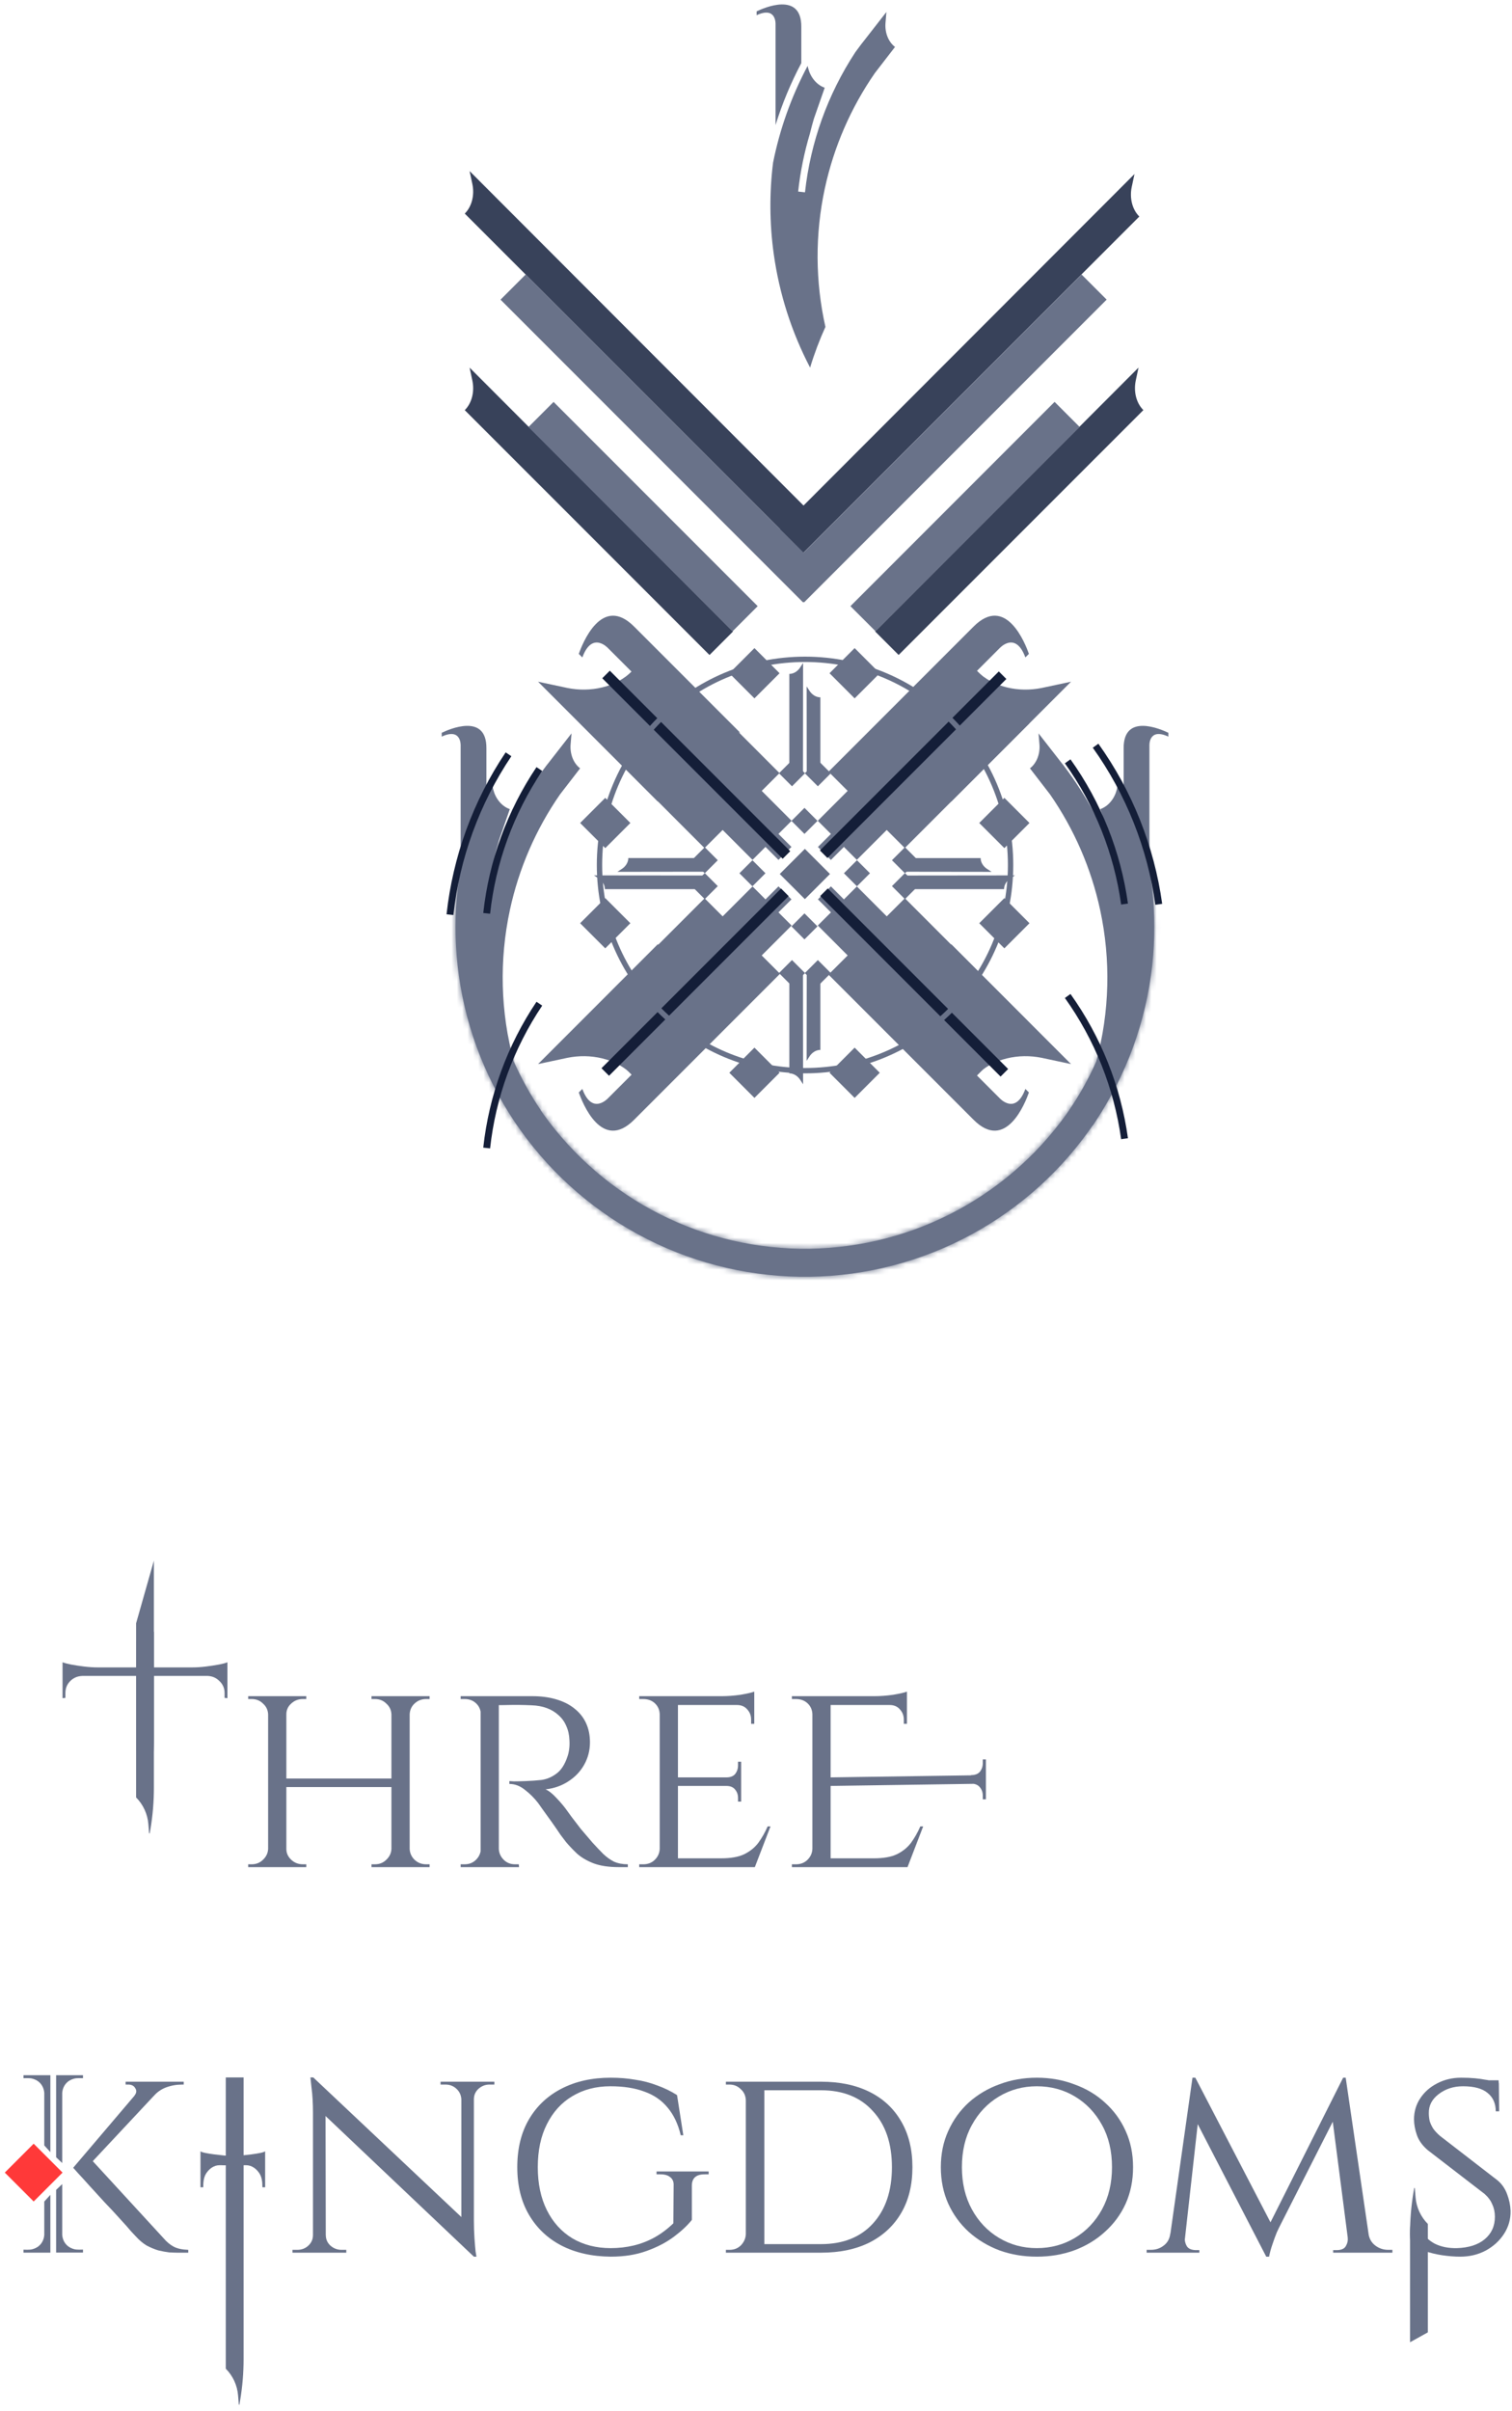 <svg width="283" height="451" viewBox="0 0 283 451" fill="none" xmlns="http://www.w3.org/2000/svg">
<mask id="path-1-inside-1_301_13667" fill="white">
<path d="M91.558 152.243C90.197 151.755 88.692 152.462 88.259 153.842C85.362 163.069 84.544 172.836 85.879 182.437C87.335 192.904 91.305 202.862 97.45 211.459C103.595 220.056 111.731 227.035 121.163 231.801C130.595 236.566 141.041 238.974 151.607 238.82C162.174 238.666 172.545 235.953 181.834 230.915C191.123 225.876 199.052 218.662 204.943 209.889C210.835 201.116 214.512 191.046 215.661 180.542C216.715 170.906 215.613 161.167 212.448 152.028C211.975 150.662 210.45 149.999 209.104 150.527C207.757 151.054 207.099 152.572 207.568 153.94C210.427 162.29 211.418 171.178 210.456 179.972C209.399 189.636 206.015 198.899 200.596 206.969C195.176 215.04 187.882 221.676 179.337 226.311C170.792 230.947 161.251 233.442 151.531 233.584C141.811 233.726 132.201 231.51 123.525 227.126C114.848 222.743 107.363 216.322 101.71 208.413C96.057 200.505 92.405 191.344 91.066 181.716C89.848 172.953 90.578 164.04 93.193 155.61C93.621 154.229 92.919 152.731 91.558 152.243Z"/>
</mask>
<path d="M91.558 152.243C90.197 151.755 88.692 152.462 88.259 153.842C85.362 163.069 84.544 172.836 85.879 182.437C87.335 192.904 91.305 202.862 97.45 211.459C103.595 220.056 111.731 227.035 121.163 231.801C130.595 236.566 141.041 238.974 151.607 238.82C162.174 238.666 172.545 235.953 181.834 230.915C191.123 225.876 199.052 218.662 204.943 209.889C210.835 201.116 214.512 191.046 215.661 180.542C216.715 170.906 215.613 161.167 212.448 152.028C211.975 150.662 210.45 149.999 209.104 150.527C207.757 151.054 207.099 152.572 207.568 153.94C210.427 162.29 211.418 171.178 210.456 179.972C209.399 189.636 206.015 198.899 200.596 206.969C195.176 215.04 187.882 221.676 179.337 226.311C170.792 230.947 161.251 233.442 151.531 233.584C141.811 233.726 132.201 231.51 123.525 227.126C114.848 222.743 107.363 216.322 101.71 208.413C96.057 200.505 92.405 191.344 91.066 181.716C89.848 172.953 90.578 164.04 93.193 155.61C93.621 154.229 92.919 152.731 91.558 152.243Z" fill="#697289"/>
<path d="M85.879 182.437L61.117 185.88L85.879 182.437ZM215.661 180.542L240.513 183.26L215.661 180.542ZM210.456 179.972L185.604 177.254L210.456 179.972ZM91.066 181.716L115.828 178.273L91.066 181.716ZM93.193 155.61L117.071 163.016L93.193 155.61ZM207.568 153.94L231.219 145.841L231.219 145.841L207.568 153.94ZM212.448 152.028L188.825 160.21L188.825 160.21L212.448 152.028ZM88.259 153.842L64.407 146.353L64.407 146.353L88.259 153.842ZM64.407 146.353C60.402 159.108 59.272 172.609 61.117 185.88L110.641 178.994C109.816 173.063 110.321 167.03 112.111 161.33L64.407 146.353ZM61.117 185.88C63.129 200.348 68.617 214.113 77.111 225.996L117.788 196.921C113.992 191.611 111.54 185.459 110.641 178.994L61.117 185.88ZM77.111 225.996C85.605 237.88 96.852 247.528 109.89 254.114L132.437 209.487C126.61 206.543 121.584 202.232 117.788 196.921L77.111 225.996ZM109.89 254.114C122.927 260.701 137.367 264.031 151.973 263.817L151.242 213.823C144.716 213.918 138.263 212.43 132.437 209.487L109.89 254.114ZM151.973 263.817C166.578 263.604 180.914 259.854 193.754 252.89L169.914 208.939C164.176 212.052 157.769 213.727 151.242 213.823L151.973 263.817ZM193.754 252.89C206.594 245.925 217.554 235.953 225.698 223.826L184.189 195.951C180.55 201.37 175.652 205.827 169.914 208.939L193.754 252.89ZM225.698 223.826C233.841 211.7 238.925 197.781 240.513 183.26L190.81 177.823C190.1 184.312 187.828 190.532 184.189 195.951L225.698 223.826ZM240.513 183.26C241.97 169.941 240.446 156.479 236.071 143.846L188.825 160.21C190.78 165.855 191.461 171.871 190.81 177.823L240.513 183.26ZM183.916 162.04C185.587 166.919 186.166 172.114 185.604 177.254L235.307 182.691C236.669 170.241 235.267 157.66 231.219 145.841L183.916 162.04ZM185.604 177.254C184.986 182.901 183.009 188.315 179.841 193.032L221.35 220.907C229.022 209.483 233.811 196.37 235.307 182.691L185.604 177.254ZM179.841 193.032C176.674 197.749 172.411 201.627 167.417 204.336L191.257 248.287C203.353 241.726 213.679 232.331 221.35 220.907L179.841 193.032ZM167.417 204.336C162.423 207.045 156.847 208.503 151.166 208.586L151.896 258.581C165.655 258.38 179.161 254.848 191.257 248.287L167.417 204.336ZM151.166 208.586C145.485 208.669 139.869 207.374 134.798 204.813L112.251 249.44C124.534 255.646 138.137 258.782 151.896 258.581L151.166 208.586ZM134.798 204.813C129.727 202.251 125.352 198.498 122.049 193.876L81.371 222.951C89.373 234.146 99.969 243.235 112.251 249.44L134.798 204.813ZM122.049 193.876C118.745 189.254 116.61 183.9 115.828 178.273L66.304 185.159C68.2 198.789 73.369 211.756 81.371 222.951L122.049 193.876ZM115.828 178.273C115.116 173.151 115.543 167.942 117.071 163.016L69.315 148.205C65.614 160.138 64.579 172.754 66.304 185.159L115.828 178.273ZM117.071 163.016C121.256 149.52 114.604 133.948 99.995 128.71L83.121 175.777C71.234 171.515 65.986 158.938 69.315 148.205L117.071 163.016ZM199.983 127.25C185.533 132.912 179.338 148.672 183.916 162.04L231.219 145.841C234.86 156.472 229.981 169.197 218.224 173.804L199.983 127.25ZM236.071 143.846C230.735 128.439 213.928 121.786 199.983 127.25L218.224 173.804C206.972 178.213 193.214 172.884 188.825 160.21L236.071 143.846ZM112.111 161.33C108.093 174.127 94.497 179.855 83.121 175.777L99.995 128.71C85.896 123.655 69.291 130.797 64.407 146.353L112.111 161.33Z" fill="#697289" mask="url(#path-1-inside-1_301_13667)"/>
<path fill-rule="evenodd" clip-rule="evenodd" d="M218.677 137.07C217.344 136.43 210.275 133.298 210.314 139.954V147.876L209.526 145.656L209.022 147.721C208.615 149.329 207.497 150.807 205.932 151.353L207.963 157.17C208.494 158.981 208.938 160.813 209.295 162.661C207.172 156.134 204.033 149.975 199.989 144.417C199.702 144.022 199.41 143.63 199.114 143.242C199.068 143.182 199.022 143.121 198.976 143.061C198.935 143.008 198.893 142.958 198.849 142.909L194.385 137.185L194.559 139.303C194.681 140.957 194.087 142.713 192.775 143.725L196.54 148.603C201.046 155.101 204.238 162.439 205.913 170.204C207.934 179.576 207.686 189.293 205.192 198.546C203.788 201.7 202.111 204.738 200.173 207.623L204.521 210.543C206.698 207.301 208.573 203.881 210.129 200.329L210.133 200.33C210.136 200.321 210.138 200.312 210.141 200.303C212.79 194.249 214.515 187.809 215.239 181.196C215.802 176.041 215.749 170.858 215.094 165.753L215.136 165.752L215.136 139.51C215.136 139.51 214.927 136.052 218.677 137.788V137.07Z" fill="#697289"/>
<path fill-rule="evenodd" clip-rule="evenodd" d="M82.677 137.07C84.01 136.43 91.079 133.298 91.04 139.954L91.04 147.876L91.828 145.656L92.332 147.721C92.739 149.329 93.857 150.807 95.421 151.353L93.391 157.17C92.86 158.982 92.416 160.814 92.058 162.663C94.181 156.134 97.321 149.976 101.365 144.417C101.652 144.022 101.944 143.63 102.24 143.242C102.286 143.182 102.332 143.121 102.378 143.061C102.419 143.008 102.461 142.958 102.505 142.909L106.969 137.185L106.795 139.303C106.673 140.957 107.267 142.713 108.579 143.725L104.814 148.603C100.308 155.101 97.116 162.439 95.441 170.204C93.42 179.576 93.668 189.294 96.163 198.548C97.566 201.701 99.243 204.738 101.181 207.623L96.833 210.543C94.656 207.301 92.781 203.881 91.225 200.329L91.221 200.33C91.219 200.321 91.216 200.313 91.214 200.304C88.564 194.25 86.839 187.809 86.115 181.196C85.551 176.041 85.605 170.858 86.26 165.753L86.218 165.752L86.218 139.51C86.218 139.51 86.427 136.052 82.677 137.788L82.677 137.07Z" fill="#697289"/>
<rect x="155.26" y="125.932" width="6.648" height="6.648" transform="rotate(-45 155.26 125.932)" fill="#697289"/>
<rect x="131.91" y="163.348" width="3.445" height="3.445" transform="rotate(-135 131.91 163.348)" fill="#697289"/>
<rect x="169.38" y="163.348" width="3.445" height="3.445" transform="rotate(-135 169.38 163.348)" fill="#697289"/>
<rect x="150.672" y="144.645" width="3.445" height="3.445" transform="rotate(135 150.672 144.645)" fill="#697289"/>
<rect x="153.008" y="153.551" width="3.445" height="3.445" transform="rotate(135 153.008 153.551)" fill="#697289"/>
<rect x="153.008" y="173.285" width="3.445" height="3.445" transform="rotate(135 153.008 173.285)" fill="#697289"/>
<rect x="150.672" y="182.02" width="3.445" height="3.445" transform="rotate(135 150.672 182.02)" fill="#697289"/>
<rect x="155.26" y="200.666" width="6.648" height="6.648" transform="rotate(-45 155.26 200.666)" fill="#697289"/>
<rect x="187.985" y="158.645" width="6.648" height="6.648" transform="rotate(-135 187.985 158.645)" fill="#697289"/>
<rect x="113.285" y="158.645" width="6.648" height="6.648" transform="rotate(-135 113.285 158.645)" fill="#697289"/>
<rect x="136.506" y="125.932" width="6.648" height="6.648" transform="rotate(-45 136.506 125.932)" fill="#697289"/>
<rect x="131.91" y="168.189" width="3.445" height="3.445" transform="rotate(-135 131.91 168.189)" fill="#697289"/>
<rect x="140.834" y="165.785" width="3.445" height="3.445" transform="rotate(-135 140.834 165.785)" fill="#697289"/>
<rect x="160.394" y="165.785" width="3.445" height="3.445" transform="rotate(-135 160.394 165.785)" fill="#697289"/>
<rect x="169.38" y="168.189" width="3.445" height="3.445" transform="rotate(-135 169.38 168.189)" fill="#697289"/>
<rect x="155.512" y="144.645" width="3.445" height="3.445" transform="rotate(135 155.512 144.645)" fill="#697289"/>
<rect x="155.512" y="182.02" width="3.445" height="3.445" transform="rotate(135 155.512 182.02)" fill="#697289"/>
<rect x="136.506" y="200.666" width="6.648" height="6.648" transform="rotate(-45 136.506 200.666)" fill="#697289"/>
<rect x="187.985" y="177.395" width="6.648" height="6.648" transform="rotate(-135 187.985 177.395)" fill="#697289"/>
<rect x="113.285" y="177.395" width="6.648" height="6.648" transform="rotate(-135 113.285 177.395)" fill="#697289"/>
<rect x="122.582" y="121.27" width="32.995" height="19.843" transform="rotate(45.031 122.582 121.27)" fill="#697289"/>
<rect x="142.386" y="147.754" width="8.171" height="10.338" transform="rotate(45.031 142.386 147.754)" fill="#697289"/>
<rect x="145.517" y="155.803" width="3.705" height="3.434" transform="rotate(45.031 145.517 155.803)" fill="#697289"/>
<rect x="178.646" y="205.389" width="32.995" height="19.843" transform="rotate(-134.969 178.646 205.389)" fill="#697289"/>
<rect x="158.841" y="178.902" width="8.171" height="10.338" transform="rotate(-134.969 158.841 178.902)" fill="#697289"/>
<rect x="155.71" y="170.85" width="3.705" height="3.434" transform="rotate(-134.969 155.71 170.85)" fill="#697289"/>
<rect width="32.995" height="19.843" transform="matrix(-0.707 0.707 0.707 0.707 178.646 121.27)" fill="#697289"/>
<rect width="8.171" height="10.338" transform="matrix(-0.707 0.707 0.707 0.707 158.841 147.756)" fill="#697289"/>
<rect width="3.705" height="3.434" transform="matrix(-0.707 0.707 0.707 0.707 155.71 155.809)" fill="#697289"/>
<rect width="32.995" height="19.843" transform="matrix(0.707 -0.707 -0.707 -0.707 122.582 205.389)" fill="#697289"/>
<rect width="8.171" height="10.338" transform="matrix(0.707 -0.707 -0.707 -0.707 142.386 178.902)" fill="#697289"/>
<rect width="3.705" height="3.434" transform="matrix(0.707 -0.707 -0.707 -0.707 145.518 170.85)" fill="#697289"/>
<rect x="150.645" y="168.189" width="6.648" height="6.648" transform="rotate(-135 150.645 168.189)" fill="#646D84"/>
<path d="M123.119 149.934L100.708 127.518L106.184 128.684C110.463 129.559 115.248 128.599 118.334 125.514L133.837 141.022L123.119 149.934Z" fill="#697289"/>
<path d="M178.055 176.625L200.465 199.041L194.989 197.874C190.71 197 185.925 197.96 182.839 201.045L167.336 185.536L178.055 176.625Z" fill="#697289"/>
<path d="M178.055 149.934L200.465 127.518L194.989 128.684C190.71 129.559 185.925 128.599 182.839 125.514L167.336 141.022L178.055 149.934Z" fill="#697289"/>
<path d="M123.119 176.625L100.708 199.041L106.184 197.874C110.463 197 115.248 197.96 118.334 201.045L133.837 185.536L123.119 176.625Z" fill="#697289"/>
<path d="M169.307 163.061L185.591 163.082L184.72 162.517C184.045 162.07 183.543 161.317 183.543 160.508L169.307 160.508L169.307 163.061Z" fill="#697289"/>
<path d="M169.307 163.769L189.975 163.748L189.105 164.313C188.429 164.76 187.927 165.513 187.927 166.322L169.307 166.322L169.307 163.769Z" fill="#697289"/>
<path d="M131.837 163.057L115.553 163.078L116.423 162.513C117.099 162.066 117.601 161.313 117.601 160.504L131.837 160.504L131.837 163.057Z" fill="#697289"/>
<path d="M131.837 163.767L111.168 163.747L112.039 164.312C112.715 164.758 113.216 165.511 113.216 166.32L131.837 166.32L131.837 163.767Z" fill="#697289"/>
<path d="M150.996 182.151L150.976 198.436L151.541 197.565C151.987 196.889 152.74 196.388 153.549 196.388L153.549 182.151L150.996 182.151Z" fill="#697289"/>
<path d="M150.294 182.155L150.314 202.824L149.749 201.953C149.303 201.278 148.55 200.776 147.741 200.776L147.741 182.155L150.294 182.155Z" fill="#697289"/>
<path d="M150.996 144.677L150.976 128.393L151.541 129.263C151.987 129.939 152.74 130.441 153.549 130.441L153.549 144.677L150.996 144.677Z" fill="#697289"/>
<path d="M150.293 144.679L150.314 124.01L149.749 124.881C149.303 125.556 148.549 126.058 147.74 126.058L147.74 144.679L150.293 144.679Z" fill="#697289"/>
<path d="M192.581 122.311C191.94 120.488 188.299 111.056 182.182 117.245L154.783 144.645L157.269 144.115C159.213 143.718 161.386 144.154 162.788 145.556L187.05 121.293C187.05 121.293 190.054 117.903 191.917 122.975L192.581 122.311Z" fill="#697289"/>
<path d="M108.333 204.353C108.974 206.177 112.614 215.608 118.731 209.419L146.131 182.019L143.644 182.549C141.7 182.946 139.527 182.51 138.125 181.108L113.863 205.371C113.863 205.371 110.859 208.762 108.996 203.689L108.333 204.353Z" fill="#697289"/>
<path d="M108.332 122.313C108.974 120.49 112.614 111.058 118.731 117.248L138.536 137.053L136.05 136.523C134.106 136.126 131.932 136.562 130.531 137.964L113.863 121.296C113.863 121.296 110.859 117.905 108.996 122.977L108.332 122.313Z" fill="#697289"/>
<path d="M192.581 204.353C191.94 206.177 188.299 215.608 182.182 209.419L154.783 182.019L157.269 182.549C159.213 182.946 161.386 182.51 162.788 181.108L187.05 205.371C187.05 205.371 190.054 208.762 191.917 203.689L192.581 204.353Z" fill="#697289"/>
<path d="M147.198 159.93L113.432 126.163" stroke="#141E38" stroke-width="2"/>
<path d="M154.218 166.903L187.985 200.669" stroke="#141E38" stroke-width="2"/>
<path d="M154.168 159.785L187.651 126.302" stroke="#141E38" stroke-width="2"/>
<path d="M146.897 166.912L113.285 200.524" stroke="#141E38" stroke-width="2"/>
<path fill-rule="evenodd" clip-rule="evenodd" d="M101.485 144.212C96.123 152.196 92.776 161.36 91.731 170.92L90.45 170.78C91.519 161.013 94.938 151.65 100.416 143.494L101.485 144.212ZM209.842 169.195C208.518 159.67 204.905 150.607 199.312 142.783L200.36 142.034C206.073 150.028 209.765 159.286 211.118 169.018L209.842 169.195Z" fill="#141E38"/>
<path fill-rule="evenodd" clip-rule="evenodd" d="M101.485 188.104C96.123 196.088 92.776 205.252 91.731 214.812L90.45 214.672C91.519 204.906 94.938 195.543 100.416 187.386L101.485 188.104ZM209.842 213.088C208.518 203.562 204.905 194.5 199.312 186.676L200.36 185.927C206.073 193.92 209.765 203.179 211.118 212.91L209.842 213.088Z" fill="#141E38"/>
<path fill-rule="evenodd" clip-rule="evenodd" d="M95.712 141.452C89.748 150.333 86.025 160.527 84.861 171.162L83.581 171.022C84.767 160.18 88.563 149.788 94.643 140.734L95.712 141.452ZM216.25 169.243C214.777 158.647 210.758 148.566 204.537 139.862L205.584 139.114C211.926 147.986 216.024 158.264 217.526 169.066L216.25 169.243Z" fill="#141E38"/>
<path d="M137.19 118.13L87.895 68.766L88.422 71.237C88.816 73.168 88.383 75.327 86.99 76.72L132.796 122.524L137.19 118.13Z" fill="#38425A"/>
<path d="M154.49 98.664L87.895 32L88.422 34.471C88.816 36.402 88.383 38.562 86.99 39.954L150.096 103.058L154.49 98.664Z" fill="#38425A"/>
<path d="M163.802 118.122L213.096 68.758L212.57 71.229C212.176 73.16 212.609 75.32 214.001 76.712L168.196 122.516L163.802 118.122Z" fill="#38425A"/>
<path d="M145.942 99.022L212.341 32.553L211.815 35.024C211.42 36.955 211.854 39.115 213.246 40.507L150.336 103.415L145.942 99.022Z" fill="#38425A"/>
<rect width="6.648" height="54.038" transform="matrix(0.707 -0.707 -0.707 -0.707 137.115 118.086)" fill="#697289"/>
<rect x="163.877" y="118.086" width="6.648" height="54.038" transform="rotate(-135 163.877 118.086)" fill="#697289"/>
<rect x="150.493" y="112.682" width="6.648" height="80.099" transform="rotate(-135 150.493 112.682)" fill="#697289"/>
<rect width="6.648" height="80.099" transform="matrix(0.707 -0.707 -0.707 -0.707 150.314 112.682)" fill="#697289"/>
<path d="M149.979 5.011C150.018 -1.645 142.949 1.487 141.616 2.126V2.844C145.367 1.109 145.157 4.567 145.157 4.567L145.157 23.395C146.4 19.394 148.014 15.514 149.979 11.805L149.979 5.011Z" fill="#697289"/>
<path d="M144.818 47.493C144.029 41.816 143.992 36.081 144.693 30.434C145.957 24.114 148.136 18.013 151.161 12.326L151.271 12.778C151.678 14.385 152.796 15.864 154.361 16.41L152.33 22.227C152.065 23.13 151.822 24.038 151.6 24.952C150.537 28.492 149.794 32.134 149.39 35.835L150.67 35.975C151.693 26.62 154.92 17.645 160.081 9.783C160.155 9.68 160.229 9.577 160.304 9.475C160.591 9.08 160.883 8.688 161.179 8.3C161.225 8.24 161.271 8.179 161.317 8.119C161.358 8.066 161.4 8.016 161.444 7.967L165.908 2.243L165.734 4.361C165.612 6.015 166.206 7.771 167.518 8.783L163.753 13.661C159.247 20.159 156.055 27.497 154.38 35.262C152.537 43.808 152.581 52.641 154.494 61.148C153.369 63.62 152.411 66.164 151.626 68.763C148.164 62.136 145.854 54.943 144.818 47.493Z" fill="#697289"/>
<circle cx="150.677" cy="161.802" r="38.473" stroke="#697289"/>
<path d="M273.456 388.646C274.451 388.646 275.322 388.682 276.068 388.753C276.814 388.824 277.454 388.913 277.987 389.02C278.555 389.091 279.035 389.197 279.426 389.339C279.852 389.446 280.225 389.553 280.545 389.659L280.598 394.936H279.959C279.959 393.479 279.461 392.342 278.466 391.525C277.471 390.672 275.926 390.246 273.829 390.246C272.052 390.246 270.524 390.743 269.245 391.738C268.001 392.697 267.397 393.888 267.433 395.309C267.433 395.771 267.486 396.251 267.593 396.748C267.735 397.21 267.948 397.672 268.232 398.134C268.552 398.596 268.979 399.058 269.512 399.52L280.279 407.835C281.096 408.51 281.7 409.381 282.091 410.447C282.482 411.477 282.695 412.508 282.731 413.538C282.766 415.102 282.357 416.541 281.505 417.856C280.652 419.171 279.497 420.219 278.04 421.001C276.619 421.747 275.037 422.12 273.296 422.12C272.266 422.12 271.146 422.031 269.938 421.854C268.765 421.676 267.664 421.409 266.633 421.054C265.603 420.663 264.75 420.183 264.075 419.615C263.968 419.117 263.915 418.496 263.915 417.749C263.915 416.968 263.968 416.15 264.075 415.297C264.217 414.445 264.395 413.681 264.608 413.005H265.248C265.105 414.605 265.336 415.973 265.94 417.11C266.545 418.247 267.433 419.117 268.606 419.722C269.778 420.29 271.146 420.557 272.71 420.521C274.913 420.45 276.636 419.899 277.88 418.869C279.159 417.803 279.799 416.399 279.799 414.658C279.799 413.805 279.639 413.041 279.319 412.366C279.035 411.655 278.555 410.998 277.88 410.394L267.22 402.185C266.225 401.332 265.55 400.391 265.194 399.36C264.839 398.33 264.661 397.352 264.661 396.429C264.661 394.972 265.052 393.657 265.834 392.484C266.616 391.312 267.664 390.388 268.979 389.713C270.329 389.002 271.821 388.646 273.456 388.646ZM280.492 389.126L280.545 390.086H276.761V389.126H280.492Z" fill="#697289"/>
<path d="M251.393 388.646L251.873 392.111L239.4 416.683C239.4 416.683 239.258 416.985 238.973 417.589C238.725 418.194 238.458 418.922 238.174 419.775C237.89 420.592 237.676 421.374 237.534 422.12H237.001L236.255 418.762L251.393 388.646ZM220.158 417.803V421.374H214.615V420.841C214.615 420.841 214.739 420.841 214.988 420.841C215.272 420.841 215.414 420.841 215.414 420.841C216.338 420.841 217.137 420.574 217.813 420.041C218.523 419.508 218.932 418.762 219.039 417.803H220.158ZM221.757 418.602C221.721 419.135 221.846 419.65 222.13 420.148C222.414 420.61 222.947 420.859 223.729 420.894H224.475V421.374H221.437V418.602H221.757ZM223.196 388.646H223.729L224.795 391.791L221.49 421.374H218.559L223.196 388.646ZM223.729 388.646L238.227 416.523L237.001 422.12L222.716 394.51L223.729 388.646ZM251.873 388.646L256.67 421.374H252.619L249.154 394.563L251.393 388.646H251.873ZM255.071 417.803H256.137C256.279 418.762 256.705 419.508 257.416 420.041C258.127 420.574 258.926 420.841 259.815 420.841C259.815 420.841 259.939 420.841 260.188 420.841C260.472 420.841 260.614 420.841 260.614 420.841V421.374H255.071V417.803ZM252.246 418.602H252.619V421.374H249.527V420.894H250.327C251.144 420.859 251.677 420.592 251.926 420.095C252.21 419.597 252.317 419.1 252.246 418.602Z" fill="#697289"/>
<path d="M194.059 388.646C196.546 388.646 198.874 389.055 201.041 389.872C203.244 390.654 205.163 391.791 206.798 393.284C208.468 394.776 209.765 396.553 210.689 398.614C211.613 400.639 212.075 402.896 212.075 405.383C212.075 407.871 211.613 410.145 210.689 412.206C209.765 414.231 208.468 415.99 206.798 417.483C205.163 418.975 203.244 420.13 201.041 420.947C198.874 421.729 196.546 422.12 194.059 422.12C191.571 422.12 189.244 421.729 187.076 420.947C184.908 420.13 182.99 418.975 181.319 417.483C179.685 415.99 178.406 414.231 177.482 412.206C176.558 410.145 176.096 407.871 176.096 405.383C176.096 402.896 176.558 400.639 177.482 398.614C178.406 396.553 179.685 394.776 181.319 393.284C182.99 391.791 184.908 390.654 187.076 389.872C189.244 389.055 191.571 388.646 194.059 388.646ZM194.059 420.521C196.688 420.521 199.069 419.881 201.201 418.602C203.333 417.323 205.021 415.546 206.265 413.272C207.508 410.998 208.13 408.368 208.13 405.383C208.13 402.363 207.508 399.733 206.265 397.495C205.021 395.22 203.333 393.444 201.201 392.164C199.069 390.885 196.688 390.246 194.059 390.246C191.465 390.246 189.102 390.885 186.969 392.164C184.837 393.444 183.149 395.22 181.906 397.495C180.662 399.733 180.04 402.363 180.04 405.383C180.04 408.368 180.662 410.998 181.906 413.272C183.149 415.546 184.837 417.323 186.969 418.602C189.102 419.881 191.465 420.521 194.059 420.521Z" fill="#697289"/>
<path d="M153.668 389.393C157.186 389.393 160.224 390.032 162.783 391.311C165.341 392.591 167.314 394.438 168.699 396.855C170.085 399.236 170.778 402.078 170.778 405.383C170.778 408.688 170.085 411.531 168.699 413.911C167.314 416.292 165.341 418.14 162.783 419.455C160.224 420.734 157.186 421.374 153.668 421.374H142.315L142.208 419.775C144.696 419.775 146.775 419.775 148.445 419.775C150.15 419.775 151.447 419.775 152.336 419.775C153.224 419.775 153.668 419.775 153.668 419.775C157.79 419.775 161.024 418.495 163.369 415.937C165.75 413.343 166.94 409.825 166.94 405.383C166.94 400.941 165.75 397.441 163.369 394.883C161.024 392.289 157.79 390.992 153.668 390.992C153.668 390.992 153.206 390.992 152.282 390.992C151.359 390.992 150.008 390.992 148.232 390.992C146.455 390.992 144.269 390.992 141.675 390.992V389.393H153.668ZM143.061 389.393V421.374H139.597V389.393H143.061ZM139.703 417.909V421.374H135.865V420.841C135.865 420.841 135.972 420.841 136.185 420.841C136.434 420.841 136.558 420.841 136.558 420.841C137.411 420.841 138.122 420.556 138.69 419.988C139.259 419.384 139.561 418.691 139.597 417.909H139.703ZM139.703 392.857H139.597C139.561 392.004 139.241 391.311 138.637 390.778C138.069 390.21 137.358 389.926 136.505 389.926C136.505 389.926 136.399 389.926 136.185 389.926C135.972 389.926 135.865 389.926 135.865 389.926V389.393H139.703V392.857Z" fill="#697289"/>
<path d="M114.303 388.646C115.937 388.646 117.465 388.771 118.887 389.02C120.344 389.233 121.712 389.588 122.991 390.086C124.306 390.548 125.549 391.152 126.722 391.898L127.895 399.413H127.415C126.918 397.317 126.1 395.594 124.963 394.243C123.862 392.893 122.422 391.898 120.646 391.258C118.869 390.583 116.737 390.246 114.249 390.246C111.549 390.246 109.168 390.867 107.107 392.111C105.081 393.319 103.5 395.06 102.363 397.335C101.226 399.573 100.657 402.256 100.657 405.383C100.657 408.475 101.226 411.158 102.363 413.432C103.5 415.706 105.099 417.465 107.16 418.709C109.221 419.917 111.602 420.521 114.303 420.521C115.795 420.521 117.217 420.361 118.567 420.041C119.917 419.722 121.214 419.224 122.458 418.549C123.737 417.838 124.928 416.95 126.029 415.884L126.082 408.795C126.118 408.119 125.905 407.604 125.443 407.249C125.016 406.894 124.412 406.716 123.631 406.716H122.884V406.183H132.639V406.716H131.892C130.293 406.716 129.494 407.427 129.494 408.848V415.244C128.676 416.275 127.557 417.323 126.136 418.389C124.714 419.455 123.009 420.343 121.019 421.054C119.064 421.765 116.826 422.12 114.303 422.12C110.785 422.085 107.711 421.392 105.081 420.041C102.487 418.691 100.462 416.772 99.005 414.285C97.548 411.797 96.82 408.83 96.82 405.383C96.82 401.901 97.548 398.916 99.005 396.429C100.462 393.941 102.505 392.022 105.135 390.672C107.764 389.322 110.82 388.646 114.303 388.646Z" fill="#697289"/>
<path d="M58.633 388.594L88.163 416.417L88.696 422.121L59.166 394.137L58.633 388.594ZM58.74 418.07V421.374H54.742V420.841C54.742 420.841 54.885 420.841 55.169 420.841C55.489 420.841 55.649 420.841 55.649 420.841C56.466 420.841 57.159 420.575 57.727 420.042C58.296 419.509 58.58 418.851 58.58 418.07H58.74ZM60.979 418.07C60.979 418.851 61.263 419.509 61.832 420.042C62.436 420.575 63.129 420.841 63.91 420.841C63.91 420.841 64.052 420.841 64.337 420.841C64.657 420.841 64.817 420.841 64.817 420.841V421.374H60.819V418.07H60.979ZM58.633 388.594L60.925 391.579L60.979 421.374H58.58V395.256C58.58 393.444 58.491 391.881 58.314 390.566C58.172 389.251 58.1 388.594 58.1 388.594H58.633ZM88.696 389.393V415.298C88.696 416.435 88.731 417.537 88.802 418.603C88.873 419.633 88.945 420.486 89.016 421.161C89.122 421.801 89.175 422.121 89.175 422.121H88.696L86.35 419.296V389.393H88.696ZM88.536 392.698V389.393H92.534V389.926C92.534 389.926 92.374 389.926 92.054 389.926C91.769 389.926 91.627 389.926 91.627 389.926C90.846 389.926 90.153 390.193 89.549 390.726C88.98 391.259 88.696 391.916 88.696 392.698H88.536ZM86.35 392.698C86.315 391.916 86.013 391.259 85.444 390.726C84.876 390.193 84.183 389.926 83.366 389.926C83.366 389.926 83.206 389.926 82.886 389.926C82.602 389.926 82.459 389.926 82.459 389.926V389.393H86.457V392.698H86.35Z" fill="#697289"/>
<path d="M16.687 403.518L30.599 418.655C31.203 419.366 31.842 419.899 32.518 420.254C33.193 420.61 34.099 420.805 35.236 420.841V421.374H33.264C32.837 421.374 32.304 421.356 31.665 421.32C31.061 421.249 30.386 421.125 29.639 420.947C28.929 420.734 28.2 420.432 27.454 420.041C26.743 419.615 26.068 419.046 25.428 418.336C25.428 418.336 25.144 418.033 24.576 417.429C24.043 416.79 23.332 415.99 22.444 415.031C21.555 414.036 20.596 413.005 19.565 411.939C18.57 410.838 17.629 409.807 16.74 408.848C15.852 407.853 15.123 407.053 14.555 406.449C13.986 405.81 13.702 405.49 13.702 405.49L16.687 403.518ZM30.919 389.766L16.207 405.49H13.702L27.081 389.766H30.919ZM34.383 389.393V389.926H34.17C33.068 389.926 32.038 390.103 31.078 390.459C30.155 390.814 29.391 391.347 28.787 392.058L25.162 392.004C25.553 391.507 25.606 391.045 25.322 390.619C25.073 390.157 24.629 389.926 23.989 389.926H23.51V389.393H34.17H34.383Z" fill="#697289"/>
<path d="M267.247 436.28L263.915 438.129L263.915 417.788C263.915 415.221 264.128 412.658 264.553 410.127L264.69 409.311C264.702 409.241 264.804 409.245 264.81 409.316L264.95 411.023C265.105 412.901 265.919 414.664 267.247 415.999V415.999L267.247 436.28Z" fill="#697289"/>
<path d="M155.466 317.279V349.26H152.055V317.279H155.466ZM169.805 347.607L169.698 349.26H155.36V347.607H169.805ZM184.534 332.043V333.642L155.36 334.069V332.47L184.534 332.043ZM169.751 317.279V318.931H155.36V317.279H169.751ZM172.79 341.638L169.858 349.26H161.756L163.568 347.607C165.345 347.607 166.766 347.359 167.832 346.861C168.934 346.328 169.822 345.617 170.498 344.729C171.173 343.805 171.759 342.775 172.257 341.638H172.79ZM184.534 333.536V336.574H183.947V335.881C183.947 335.277 183.77 334.762 183.414 334.335C183.059 333.873 182.508 333.642 181.762 333.642V333.536H184.534ZM184.534 329.112V332.15H181.762V332.043C182.508 332.043 183.059 331.83 183.414 331.404C183.77 330.942 183.947 330.409 183.947 329.805V329.112H184.534ZM169.751 318.771V322.449H169.165V321.649C169.165 320.903 168.916 320.264 168.419 319.731C167.957 319.197 167.317 318.931 166.5 318.931V318.771H169.751ZM169.751 316.426V317.812L163.675 317.279C164.776 317.279 165.949 317.19 167.193 317.012C168.437 316.799 169.289 316.603 169.751 316.426ZM152.162 345.848L152.855 349.26H148.217V348.727C148.217 348.727 148.342 348.727 148.59 348.727C148.839 348.727 148.964 348.727 148.964 348.727C149.852 348.727 150.58 348.442 151.149 347.874C151.718 347.305 152.02 346.63 152.055 345.848H152.162ZM152.162 320.637H152.055C152.02 319.819 151.718 319.144 151.149 318.611C150.58 318.078 149.852 317.812 148.964 317.812C148.964 317.812 148.839 317.812 148.59 317.812C148.342 317.812 148.217 317.812 148.217 317.812V317.279H152.855L152.162 320.637Z" fill="#697289"/>
<path d="M126.889 317.279V349.26H123.478V317.279H126.889ZM141.228 347.607L141.121 349.26H126.783V347.607H141.228ZM138.722 332.47V334.069H126.783V332.47H138.722ZM141.174 317.279V318.931H126.783V317.279H141.174ZM144.213 341.638L141.281 349.26H133.179L134.991 347.607C136.768 347.607 138.189 347.359 139.255 346.861C140.357 346.328 141.245 345.617 141.921 344.729C142.596 343.805 143.182 342.775 143.68 341.638H144.213ZM138.722 333.962V337H138.136V336.307C138.136 335.703 137.958 335.188 137.603 334.762C137.248 334.3 136.697 334.069 135.951 334.069V333.962H138.722ZM138.722 329.538V332.576H135.951V332.47C136.697 332.47 137.248 332.256 137.603 331.83C137.958 331.368 138.136 330.835 138.136 330.231V329.538H138.722ZM141.174 318.771V322.449H140.588V321.649C140.588 320.903 140.339 320.264 139.842 319.731C139.38 319.197 138.74 318.931 137.923 318.931V318.771H141.174ZM141.174 316.426V317.812L135.098 317.279C136.2 317.279 137.372 317.19 138.616 317.012C139.86 316.799 140.712 316.603 141.174 316.426ZM123.585 345.848L124.278 349.26H119.64V348.727C119.64 348.727 119.765 348.727 120.013 348.727C120.262 348.727 120.387 348.727 120.387 348.727C121.275 348.727 122.003 348.442 122.572 347.874C123.141 347.305 123.443 346.63 123.478 345.848H123.585ZM123.585 320.637H123.478C123.443 319.819 123.141 319.144 122.572 318.611C122.003 318.078 121.275 317.812 120.387 317.812C120.387 317.812 120.262 317.812 120.013 317.812C119.765 317.812 119.64 317.812 119.64 317.812V317.279H124.278L123.585 320.637Z" fill="#697289"/>
<path d="M92.725 317.277H99.601C101.271 317.277 102.764 317.473 104.079 317.864C105.429 318.255 106.566 318.823 107.49 319.569C108.449 320.316 109.178 321.222 109.675 322.288C110.173 323.354 110.422 324.562 110.422 325.912C110.422 327.405 110.066 328.791 109.356 330.07C108.645 331.349 107.65 332.397 106.371 333.215C105.127 334.032 103.706 334.529 102.107 334.707C102.711 334.956 103.404 335.507 104.185 336.359C105.003 337.212 105.696 338.047 106.264 338.865C106.264 338.865 106.495 339.184 106.957 339.824C107.419 340.428 108.005 341.192 108.716 342.116C109.462 343.004 110.191 343.857 110.901 344.675C111.648 345.492 112.323 346.203 112.927 346.807C113.566 347.411 114.242 347.89 114.952 348.246C115.698 348.566 116.551 348.725 117.511 348.725V349.258H115.858C113.904 349.258 112.287 349.01 111.008 348.512C109.764 348.015 108.751 347.411 107.97 346.7C107.188 345.954 106.513 345.243 105.944 344.568C105.802 344.39 105.465 343.946 104.932 343.235C104.434 342.489 103.883 341.69 103.279 340.837C102.675 339.984 102.124 339.22 101.627 338.545C101.129 337.834 100.827 337.408 100.721 337.266C100.01 336.342 99.193 335.524 98.269 334.814C97.345 334.067 96.368 333.694 95.337 333.694V333.161C95.337 333.161 95.621 333.179 96.19 333.215C96.758 333.215 97.487 333.197 98.375 333.161C99.37 333.126 100.365 333.055 101.36 332.948C102.355 332.806 103.279 332.415 104.132 331.775C105.02 331.136 105.713 330.07 106.211 328.577C106.353 328.186 106.459 327.725 106.531 327.191C106.602 326.658 106.619 326.108 106.584 325.539C106.548 324.544 106.353 323.656 105.998 322.874C105.678 322.092 105.198 321.417 104.558 320.849C103.954 320.28 103.226 319.836 102.373 319.516C101.52 319.196 100.561 319.019 99.495 318.983C97.825 318.912 96.368 318.894 95.124 318.93C93.88 318.965 93.258 318.965 93.258 318.93C93.258 318.894 93.205 318.752 93.099 318.503C93.027 318.219 92.939 317.952 92.832 317.704C92.761 317.419 92.725 317.277 92.725 317.277ZM93.365 317.277V349.258H89.954V317.277H93.365ZM90.114 345.847L90.753 349.258H86.222V348.725C86.222 348.725 86.347 348.725 86.596 348.725C86.844 348.725 86.969 348.725 86.969 348.725C87.822 348.725 88.532 348.441 89.101 347.873C89.669 347.304 89.971 346.629 90.007 345.847H90.114ZM90.114 320.635H90.007C89.971 319.818 89.669 319.143 89.101 318.61C88.532 318.077 87.822 317.81 86.969 317.81C86.969 317.81 86.844 317.81 86.596 317.81C86.347 317.81 86.222 317.81 86.222 317.81V317.277H90.753L90.114 320.635ZM93.205 345.847H93.365C93.4 346.629 93.703 347.304 94.271 347.873C94.84 348.441 95.55 348.725 96.403 348.725C96.403 348.725 96.51 348.725 96.723 348.725C96.972 348.725 97.096 348.725 97.096 348.725L97.149 349.258H92.566L93.205 345.847Z" fill="#697289"/>
<path d="M76.677 317.277V349.258H73.265V317.277H76.677ZM53.597 317.277V349.258H50.185V317.277H53.597ZM73.798 332.682V334.281H53.011V332.682H73.798ZM50.345 345.847V349.258H46.454V348.725C46.454 348.725 46.561 348.725 46.774 348.725C46.987 348.725 47.094 348.725 47.094 348.725C47.947 348.725 48.657 348.441 49.226 347.873C49.83 347.304 50.15 346.629 50.185 345.847H50.345ZM53.437 345.847H53.597C53.597 346.629 53.899 347.304 54.503 347.873C55.107 348.441 55.836 348.725 56.688 348.725C56.688 348.725 56.795 348.725 57.008 348.725C57.221 348.725 57.328 348.725 57.328 348.725V349.258H53.437V345.847ZM53.437 320.689V317.277H57.328V317.81C57.328 317.81 57.221 317.81 57.008 317.81C56.795 317.81 56.688 317.81 56.688 317.81C55.836 317.81 55.107 318.095 54.503 318.663C53.899 319.196 53.597 319.871 53.597 320.689H53.437ZM50.345 320.689H50.185C50.15 319.871 49.83 319.196 49.226 318.663C48.657 318.095 47.947 317.81 47.094 317.81C47.094 317.81 46.987 317.81 46.774 317.81C46.561 317.81 46.454 317.81 46.454 317.81V317.277H50.345V320.689ZM73.425 345.847V349.258H69.534V348.725C69.534 348.725 69.641 348.725 69.854 348.725C70.067 348.725 70.174 348.725 70.174 348.725C71.026 348.725 71.737 348.441 72.306 347.873C72.91 347.304 73.23 346.629 73.265 345.847H73.425ZM76.517 345.847H76.677C76.712 346.629 77.014 347.304 77.583 347.873C78.187 348.441 78.915 348.725 79.768 348.725C79.768 348.725 79.875 348.725 80.088 348.725C80.301 348.725 80.408 348.725 80.408 348.725V349.258H76.517V345.847ZM76.517 320.689V317.277H80.408V317.81C80.408 317.81 80.301 317.81 80.088 317.81C79.875 317.81 79.768 317.81 79.768 317.81C78.915 317.81 78.187 318.095 77.583 318.663C77.014 319.196 76.712 319.871 76.677 320.689H76.517ZM73.425 320.689H73.265C73.23 319.871 72.91 319.196 72.306 318.663C71.737 318.095 71.026 317.81 70.174 317.81C70.174 317.81 70.067 317.81 69.854 317.81C69.641 317.81 69.534 317.81 69.534 317.81V317.277H73.425V320.689Z" fill="#697289"/>
<path d="M25.472 307.075L28.804 305.227V325.568C28.804 328.135 28.591 330.697 28.166 333.229L28.029 334.044C28.017 334.115 27.915 334.11 27.909 334.039L27.769 332.333C27.614 330.455 26.8 328.692 25.472 327.356V327.356V307.075Z" fill="#697289"/>
<path d="M25.472 303.65L28.804 291.918L28.804 334.429C28.804 336.995 28.591 339.558 28.166 342.089L28.029 342.905C28.017 342.975 27.915 342.971 27.909 342.9L27.769 341.194C27.614 339.316 26.8 337.553 25.472 336.217V336.217L25.472 303.65Z" fill="#697289"/>
<path d="M42.569 311.893V313.492H27.138H11.707V311.893H42.569ZM42.569 313.332V317.65L42.036 317.596V316.69C42.036 315.802 41.716 315.056 41.076 314.452C40.472 313.847 39.744 313.528 38.891 313.492V313.332H42.569ZM42.569 310.934V312.479L36.066 311.893C36.848 311.893 37.665 311.84 38.518 311.733C39.406 311.627 40.224 311.502 40.97 311.36C41.716 311.218 42.249 311.076 42.569 310.934ZM15.385 313.332V313.492C14.496 313.528 13.75 313.847 13.146 314.452C12.542 315.056 12.24 315.802 12.24 316.69V317.596L11.707 317.65V313.332H15.385ZM11.707 310.934C12.062 311.076 12.595 311.218 13.306 311.36C14.052 311.502 14.87 311.627 15.758 311.733C16.646 311.84 17.464 311.893 18.21 311.893L11.707 312.479V310.934Z" fill="#697289"/>
<path d="M42.26 388.596L45.592 388.596L45.592 441.288C45.592 443.855 45.379 446.417 44.954 448.949L44.817 449.764C44.806 449.835 44.704 449.83 44.698 449.759L44.557 448.053C44.403 446.175 43.589 444.412 42.26 443.076V443.076L42.26 388.596Z" fill="#697289"/>
<path d="M43.766 403.362H45.592V405.011H41.125C39.966 405.011 39.135 405.735 38.62 406.502C38.106 407.267 38.038 408.22 38.038 409.141H37.523V402.408C37.942 402.828 41.897 403.215 43.766 403.362Z" fill="#697289"/>
<path d="M43.384 403.362H41.558V405.011H46.025C47.184 405.011 48.015 405.735 48.53 406.502C49.044 407.267 49.112 408.22 49.112 409.141H49.627V402.408C49.208 402.828 45.253 403.215 43.384 403.362Z" fill="#697289"/>
<path d="M6.303 411.798L0.899 406.394L6.303 400.99L11.707 406.394L6.303 411.798Z" fill="#FF3939"/>
<path d="M8.288 401.308L8.288 391.511C8.253 390.878 7.987 389.999 7.232 389.394C6.91 389.137 6.497 388.925 5.977 388.8C5.531 388.692 4.545 388.728 4.395 388.74L4.395 388.744C4.369 388.744 4.371 388.742 4.395 388.74L4.395 388.178L9.427 388.178L9.427 402.567L8.288 401.308Z" fill="#697289"/>
<path d="M8.288 411.811L8.288 418.038C8.253 418.67 7.987 419.55 7.232 420.154C6.91 420.411 6.497 420.624 5.977 420.749C5.531 420.857 4.545 420.821 4.395 420.809L4.395 420.805C4.369 420.805 4.371 420.807 4.395 420.809L4.395 421.371L9.427 421.371L9.427 410.553L8.288 411.811Z" fill="#697289"/>
<path d="M11.643 404.605L11.643 391.511C11.678 390.878 11.944 389.999 12.699 389.394C13.021 389.137 13.434 388.925 13.954 388.8C14.4 388.692 15.386 388.728 15.536 388.74L15.536 388.744C15.562 388.744 15.56 388.742 15.536 388.74L15.536 388.178L10.504 388.178L10.504 403.526L11.643 404.605Z" fill="#697289"/>
<path d="M11.643 408.548L11.643 418.022C11.678 418.655 11.944 419.534 12.699 420.139C13.021 420.396 13.434 420.608 13.954 420.734C14.4 420.841 15.386 420.805 15.536 420.793L15.536 420.79C15.562 420.79 15.56 420.791 15.536 420.793L15.536 421.355L10.504 421.355L10.504 409.627L11.643 408.548Z" fill="#697289"/>
</svg>
